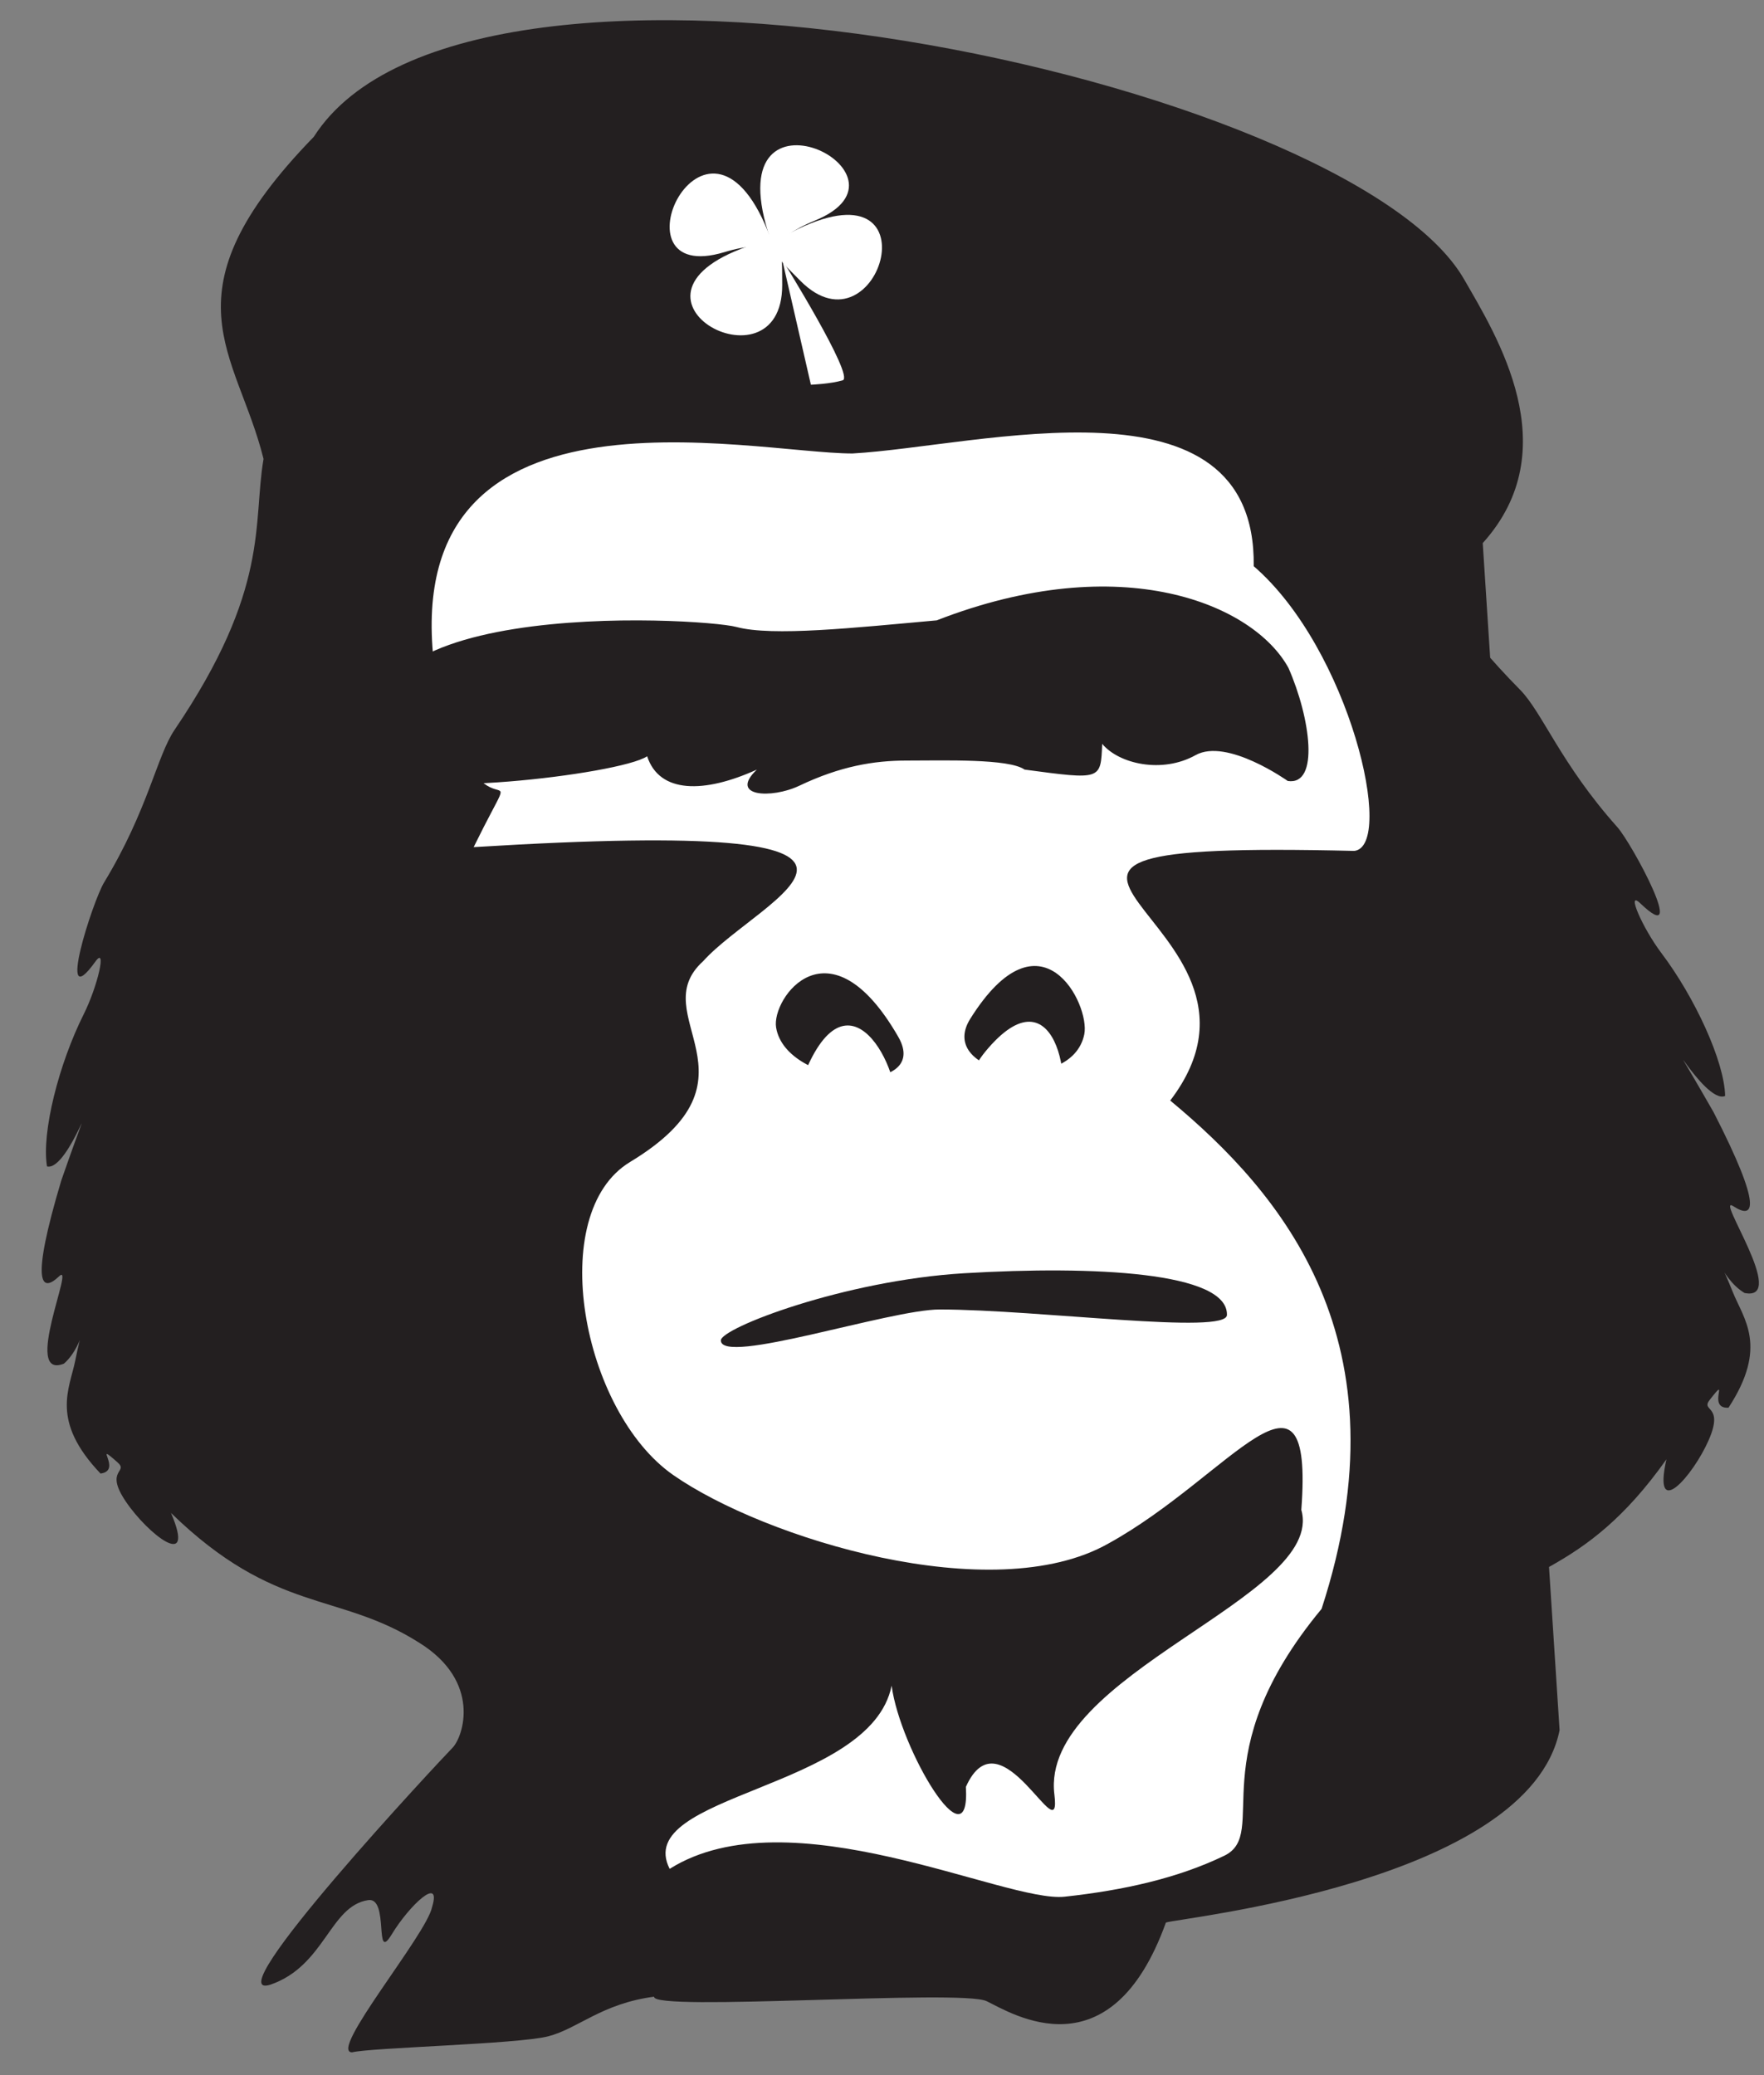 <svg xmlns="http://www.w3.org/2000/svg" width="51" height="60" viewBox="0 -0.583 51 60" overflow="visible"><rect x="0" y="-0.583" width="51" height="60" fill="#808080" stroke="none"/><path fill="#231F20" d="M45.09 49.444c-.895 4.415-11.098 5.438-11.382 5.562-1.6 4.438-4.454 2.626-5.182 2.273-.726-.354-9.693.313-9.615-.13-1.519.2-2.196.923-3.062 1.146-.868.226-5.138.326-5.669.463-.7 0 2.151-3.401 2.312-4.2.283-.932-.655-.054-1.17.795s-.06-1.091-.678-.996c-1.108.166-1.246 1.895-2.818 2.442-1.681.55 4.944-6.53 5.256-6.846.312-.317.849-1.918-.968-3.042-2.339-1.482-4.155-.814-7.17-3.748.733 1.712-.667.615-1.303-.325-.638-.94.096-.84-.246-1.141-.745-.658.163.244-.489.326-1.455-1.526-.896-2.444-.732-3.26.352-1.753.326-.488-.325.082-1.224.489.345-2.989-.142-2.524-.511.488-.837.243.065-2.773 1.234-3.537.238-.242-.413-.405-.163-.978.343-2.968 1.06-4.398.407-.815.678-1.998.337-1.523-1.152 1.604-.079-1.741.254-2.291 1.271-2.095 1.524-3.657 2.038-4.413 2.768-4.086 2.253-5.956 2.571-7.832-.771-3.111-2.976-4.76 1.453-9.313 4.524-7.08 29.911-1.7 33.256 4.118.934 1.624 2.998 4.906.54 7.629"/><path fill="#FFF" d="M12.588 18.918c-1.277-8.879 9.11-6.389 12.058-6.389 3.662-.205 11.678-2.454 11.601 3.259 2.78 2.403 4.099 8.1 2.907 8.232-13.521-.326-1.309 1.962-5.321 7.218 3.217 2.672 6.898 6.958 4.376 14.698-3.541 4.273-1.476 6.491-2.814 7.138-1.341.647-2.903.998-4.615 1.184-1.712.185-7.96-2.978-11.419-.805-1.106-2.174 5.814-2.277 6.417-5.297.247 1.844 2.285 5.259 2.147 2.927 1.008-2.25 2.778 1.997 2.559.22-.432-3.476 7.86-5.709 7.139-8.23.368-4.899-2.036-.977-5.58.975-3.344 1.89-9.952-.15-12.576-1.98-2.646-1.844-3.708-7.569-1.25-9.054 4.029-2.435.373-4.234 2.113-5.806 1.662-1.853 7.765-4.185-6.636-3.297 1.719-3.496.251.675-1.106-4.993z"/><path fill="#231F20" d="M11.311 21.669c0 .896 6.601.152 7.399-.385.354 1.079 1.645 1.079 3.172.385-.822.784.419.852 1.233.464 1.174-.559 2.144-.725 3.097-.725 1.092 0 2.956-.061 3.411.261 2.228.298 2.199.304 2.243-.745.482.582 1.732.868 2.7.327.906-.506 2.665.747 2.665.747.927.14.655-1.827.021-3.268-1.006-1.839-4.813-3.459-10.171-1.376-2.388.215-4.752.471-5.79.191-1.037-.277-12.744-.945-9.98 4.124zM25.97 29.395c1.002 1.74-3.244 1.489-3.532-.271-.137-.842 1.535-3.196 3.532.271zM28.052 28.874c-1.026 1.636 2.933 2.252 3.297.446.172-.862-1.253-3.705-3.297-.446z"/><path fill="#FFF" d="M23.425 30.086c1.356-2.751 2.865.86 2.396 1.614.02-.647-3.596.823-2.396-1.614zM28.577 29.717c2.052-2.358 2.545 1.484 1.889 2.107.192-.622-3.706-.017-1.889-2.107z"/><path fill="#231F20" d="M20.841 38.173c0-.356 3.566-1.735 7.042-1.942 3.75-.223 7.612-.032 7.59 1.202.022.591-5.444-.15-8.3-.154-1.443-.003-6.332 1.633-6.332.894z"/><g fill="#FFF"><path d="M23.142 7.539c-.966-.969-1.007-1.021-.271-1.402 4.289-2.215 2.55 3.688.271 1.402z"/><path d="M23.557 5.796c-1.349.551-1.115 1.102-1.355.32-1.426-4.63 4.634-1.66 1.355-.32z"/><path d="M22.615 7.658c-.003-1.368-.011-1.435-.801-1.183-4.598 1.466.806 4.412.801 1.183z"/><path d="M20.945 6.707c1.394-.423 1.56.152 1.254-.606-1.814-4.491-4.643 1.634-1.254.606zM22.615 6.927l.829 3.614s.568-.022.92-.128c.354-.106-1.749-3.486-1.749-3.486z"/></g><path fill="#231F20" d="M41.416 49.772c-.365-.255-1.183-1.731.397-3.167 2.03-1.885 3.938-1.56 6.366-4.993-.408 1.816.768.483 1.223-.558.454-1.04-.249-.809.032-1.166.614-.783-.116.27.54.231 1.154-1.767.436-2.566.126-3.338-.664-1.66-.408-.421.337.021 1.29.258-.886-2.876-.322-2.508.59.386.867.087-.571-2.716-1.858-3.252-.278-.194.332-.473-.018-.992-.878-2.856-1.843-4.132-.549-.728-1.031-1.841-.609-1.437 1.425 1.367-.239-1.727-.667-2.207-1.631-1.826-2.166-3.316-2.809-3.968-3.468-3.512-3.302-5.444-3.958-7.23"/><path fill="none" d="M0 .417h51v59H0z"/></svg>